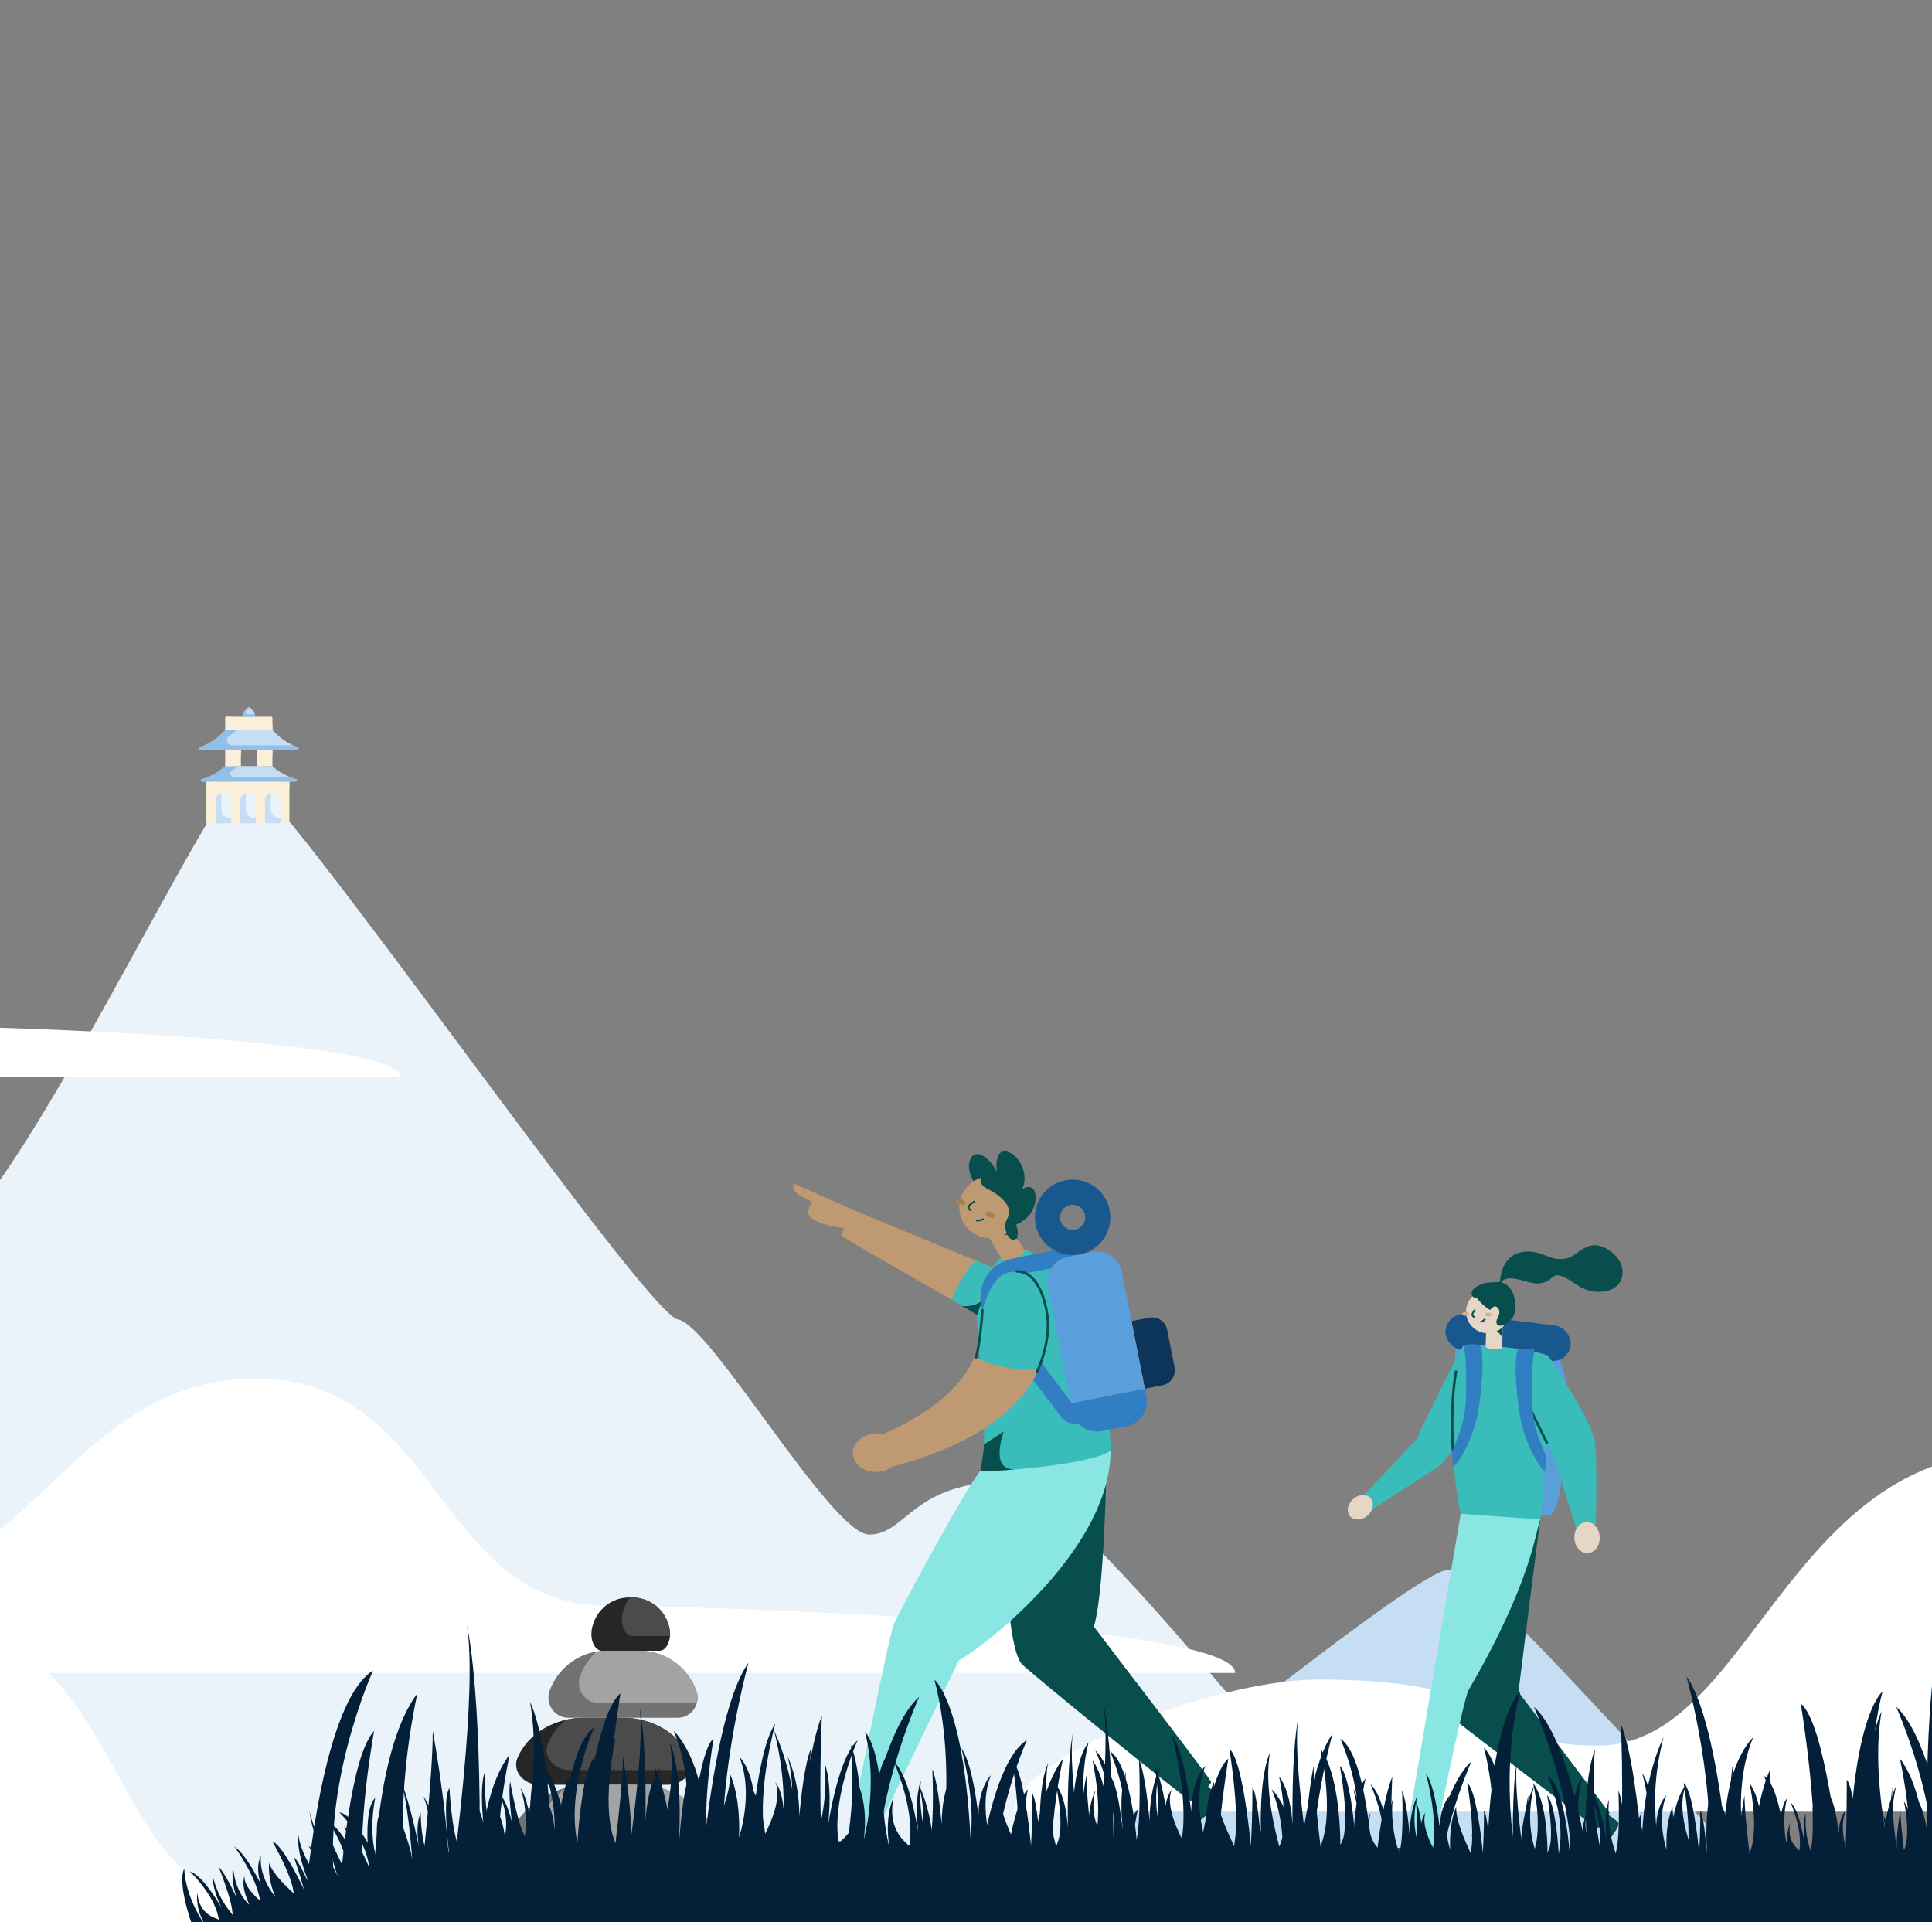 <svg width="768" height="764" viewBox="0 0 768 764" fill="none" xmlns="http://www.w3.org/2000/svg">
<rect x="0" y="0" width="768" height="764" fill="#808080" stroke="none"/>
<mask id="mask0" mask-type="alpha" maskUnits="userSpaceOnUse" x="-346" y="0" width="1368" height="768">
<rect x="-346" width="1368" height="768" fill="#C4C4C4"/>
</mask>
<g mask="url(#mask0)">
<path d="M932.5 769.5C949.3 772.7 1130.83 900.167 1219.5 963.5H-325C-240.167 821.667 -83.406 533.508 -76 524.5C-57.5 502 -57 511 -25 496C7 481 85.5 308 97 308C108.5 308 256.5 522.5 269.5 524.5C282.5 526.5 330.5 610 345.5 610C360.5 610 362.5 589 400.5 589C438.5 589 649.5 893 685.5 889C721.5 885 911.5 765.5 932.5 769.5Z" fill="#EAF3FA"/>
<path d="M-844.221 1085.85C-872.774 1089.05 -1181.3 1216.62 -1332 1280H1293C1148.82 1138.06 882.393 849.68 869.805 840.665C838.363 818.148 837.513 827.155 783.126 812.143C728.74 797.132 595.323 624 575.778 624C556.232 624 304.695 838.664 282.6 840.665C260.506 842.667 178.926 926.23 153.432 926.23C127.938 926.23 124.539 905.214 59.955 905.214C-4.629 905.214 -363.24 1209.45 -424.425 1205.44C-485.61 1201.44 -808.53 1081.85 -844.221 1085.85Z" fill="#C6DEF3"/>
<path d="M-471 427.991C-471 408.509 -422.244 404.379 -402.975 404.379C-363.896 404.379 -361.309 382.198 -328.861 382.198C-300.329 382.198 -285.825 405.1 -259.26 405.1C-202.257 405.102 -189.563 340 -134.111 340C-77.689 340 -80.571 407.96 -28.067 407.96C-1.373 407.96 159 412.956 159 428L-471 427.991Z" fill="white"/>
<path d="M-347 664.987C-347 639.086 -282.146 633.594 -256.516 633.594C-204.534 633.594 -201.093 604.104 -157.932 604.104C-119.98 604.104 -100.688 634.553 -65.352 634.553C10.47 634.556 27.356 548 101.116 548C176.166 548 172.333 638.356 242.171 638.356C277.678 638.356 491 644.998 491 665L-347 664.987Z" fill="white"/>
<path d="M-445 782.125C-445 761.676 -366.731 729.631 -323.933 729.631C-239.498 729.631 -265.858 755.88 -212.747 755.88C-152.224 755.876 -138.397 639 -46.305 639C54.352 639 38.552 753.319 100.334 753.319C126.941 753.319 140.266 742.211 178.066 742.211C200.005 742.211 224 761.723 224 782.207L-445 782.125Z" fill="white"/>
<path d="M403 720.125C403 699.676 481.269 667.631 524.067 667.631C608.502 667.631 582.142 693.88 635.253 693.88C695.776 693.876 709.603 577 801.695 577C902.352 577 886.552 691.319 948.334 691.319C974.941 691.319 988.266 680.211 1026.07 680.211C1048 680.211 1072 699.723 1072 720.207L403 720.125Z" fill="white"/>
<path d="M612.304 604.009C611.843 606.215 603.603 672.562 603.603 672.562L639.796 720.649C639.796 720.649 636.141 726.51 634.952 726.596C633.762 726.682 578.869 684.098 578.869 684.098L602.373 610.466L612.304 604.009Z" fill="#074E4D"/>
<path d="M567.882 732.467C567.73 733.212 567.059 737.64 566.236 738.229C564.816 739.323 555.679 736.805 555.333 736.282C554.988 735.759 554.922 734.796 555.358 734.636C555.794 734.475 559.638 734.467 560.206 734.224C560.774 733.981 561.852 732.286 561.787 731.24" fill="#074E4D"/>
<path d="M581.326 594.783C576.741 587.377 577.653 551.433 578.681 534.386C589.409 533.651 612.274 533.328 617.917 537.913C623.56 542.498 623.501 560.691 622.766 569.214C622.179 579.794 620.033 601.22 616.154 602.278C612.274 603.336 602.781 600.955 598.519 599.633C594.699 601.102 585.911 602.19 581.326 594.783Z" fill="#5A9FDB"/>
<rect x="575.49" y="521.642" width="50.112" height="14.107" rx="7.054" transform="rotate(7.04 575.49 521.642)" fill="#19588F"/>
<path d="M638.72 720.98C639.341 721.392 643.128 723.807 643.375 724.766C643.815 726.503 637.872 733.887 637.259 733.994C636.646 734.101 635.728 733.792 635.736 733.31C635.744 732.829 637.28 729.318 637.284 728.697C637.288 728.075 636.156 726.421 635.172 726.063" fill="#074E4D"/>
<path d="M581.467 535.223C582.34 532.992 613.429 536.77 615.594 539.141C617.759 541.511 612.915 602.653 612.306 604.011C609.318 604.628 581.891 604.114 580.657 601.743C579.422 599.372 573.207 556.36 581.467 535.223Z" fill="#39BCBA"/>
<path d="M615.474 539.172C616.733 540.292 632.936 565.278 633.994 573.143C635.052 581.007 634.34 606.067 634.34 606.067C632.068 607.426 629.468 608.137 626.82 608.125C625.174 603.458 617.832 579.341 617.832 579.341L606.592 556.606" fill="#39BCBA"/>
<path d="M581.598 535.177C580.874 535.56 564.609 568.386 562.897 572.465C559.345 576.02 542.236 594.31 542.236 594.31L543.574 601.286L572.655 582.47L580.157 573.255" fill="#39BCBA"/>
<path d="M577.545 576.435C577.01 566.36 577.097 554.894 578.78 545.23" stroke="#074E4D" stroke-linecap="round" stroke-linejoin="round"/>
<path d="M614.889 573.46L606.572 556.631" stroke="#074E4D" stroke-linecap="round" stroke-linejoin="round"/>
<path d="M590.555 535.247C590.518 536.445 597.103 536.733 597.14 535.445L597.379 527.436L590.794 527.238L590.555 535.247Z" fill="#E5D6C6"/>
<path d="M597.237 532.222C597.262 531.506 595.706 529.004 594.435 529.378C596.003 528.88 596.826 527.036 597.381 527.436L597.237 532.222Z" fill="#074E4D"/>
<path d="M591.34 529.957C596.071 529.957 599.905 526.123 599.905 521.393C599.905 516.663 596.071 512.828 591.34 512.828C586.61 512.828 582.776 516.663 582.776 521.393C582.776 526.123 586.61 529.957 591.34 529.957Z" fill="#E5D6C6"/>
<path d="M584.081 522.322C584.093 521.911 583.464 521.558 582.675 521.534C581.886 521.511 581.237 521.825 581.224 522.237C581.212 522.648 581.842 523.001 582.63 523.024C583.419 523.048 584.068 522.734 584.081 522.322Z" fill="#CFB293"/>
<path d="M593.061 522.598C593.074 522.186 592.444 521.833 591.655 521.81C590.867 521.786 590.217 522.101 590.205 522.512C590.193 522.923 590.822 523.276 591.611 523.3C592.399 523.323 593.049 523.009 593.061 522.598Z" fill="#CFB293"/>
<path d="M586.183 520.842C585.907 521.217 584.487 522.773 585.916 523.464" stroke="#074E4D" stroke-width="0.69" stroke-miterlimit="10" stroke-linecap="round"/>
<path d="M588.734 525.402C589.146 525.402 589.841 524.904 590.208 524.435" stroke="#074E4D" stroke-width="0.69" stroke-miterlimit="10" stroke-linecap="round"/>
<path fill-rule="evenodd" clip-rule="evenodd" d="M590.308 510.007C591.481 509.783 594.64 509.629 595.222 509.629C595.595 509.629 595.998 509.728 596.219 509.329C596.399 509.003 596.333 508.45 596.387 508.071C596.449 507.631 596.538 507.197 596.628 506.763C596.884 505.53 597.271 504.357 597.812 503.255C598.828 501.188 600.315 499.569 602.194 498.627C604.268 497.587 606.615 497.349 608.846 497.56C611.233 497.786 613.394 498.705 615.649 499.57C617.797 500.395 620.047 500.719 622.293 500.317C624.557 499.911 626.267 498.48 628.177 497.122C630.131 495.731 632.365 494.821 634.676 495.03C636.832 495.226 638.82 496.265 640.604 497.652C642.273 498.951 643.65 500.513 644.427 502.712C645.263 505.078 645.263 507.674 643.887 509.764C641.894 512.794 638.193 513.578 635.115 513.5C633.334 513.455 631.585 513.076 629.904 512.386C627.662 511.466 625.724 509.907 623.626 508.641C622.642 508.048 621.625 507.56 620.558 507.209C619.523 506.868 618.504 506.711 617.567 507.441C616.575 508.212 615.687 508.97 614.553 509.453C613.465 509.917 612.313 510.176 611.154 510.166C608.898 510.145 606.675 509.326 604.485 508.776C602.699 508.329 600.788 507.883 598.967 508.313C598.207 508.493 597.097 508.863 596.823 509.785C601.442 510.761 603.256 517.425 601.954 522.317C601.251 524.958 597.026 528.044 595.384 526.656C594.343 525.777 594.975 524.622 595.384 523.86C596.167 522.401 596.434 520.526 594.986 519.51C593.736 518.633 592.422 520.715 592.397 520.712C592.053 520.681 589.085 518.723 587.041 515.865C585.023 516.005 584.717 514.453 585.199 513.184C585.681 511.915 588.687 510.318 590.308 510.007Z" fill="#074E4D"/>
<path d="M543.63 602.449C545.896 600.478 546.449 597.406 544.866 595.586C543.283 593.767 540.164 593.889 537.898 595.86C535.633 597.831 535.08 600.903 536.662 602.723C538.245 604.542 541.365 604.42 543.63 602.449Z" fill="#E5D6C6"/>
<path d="M631.14 617.395C633.922 617.275 636.057 614.411 635.91 610.998C635.763 607.585 633.389 604.915 630.607 605.035C627.825 605.155 625.689 608.019 625.836 611.432C625.984 614.846 628.358 617.515 631.14 617.395Z" fill="#E5D6C6"/>
<path d="M612.305 604.007C610.453 608.151 609.136 628.363 583.69 671.96C581.389 676.981 569.812 734.035 569.812 734.035L558.7 731.455L580.644 601.739" fill="#8AE6E3"/>
<path d="M582.649 557.308C583.09 547.61 582.796 538.35 581.768 534.823C581.768 534.381 587.873 533.98 588.381 534.825C589.703 537.03 589.704 546.288 587.94 559.073C585.966 573.377 578.241 583.319 577.8 582.878C577.447 582.525 577.212 578.029 577.359 576.706C578.241 574.061 582.225 566.636 582.649 557.308Z" fill="#317EC2"/>
<path d="M609.163 559.127C608.722 549.428 609.016 540.168 610.044 536.641C610.044 536.199 603.939 535.798 603.431 536.643C602.109 538.848 602.108 548.107 603.872 560.891C605.846 575.196 613.572 585.137 614.012 584.696C614.365 584.344 614.6 579.847 614.453 578.524C613.571 575.879 609.587 568.455 609.163 559.127Z" fill="#317EC2"/>
<path d="M439.679 589.839C439.58 593.032 438.535 635.063 434.822 646.591C440.453 654.147 481.314 707.15 481.438 708.325C481.562 709.501 474.631 715.887 473.393 715.887C472.155 715.887 409.475 664.909 406.275 661.573C403.076 658.238 401.609 644.364 401.609 644.364" fill="#074E4D"/>
<path d="M441.468 576.607C441.468 615.989 391.096 654.542 381.151 660.049C379.165 664.183 347.036 730.595 346.274 732.415C343.675 732.718 339.542 731.493 337.555 728.894C338.174 726.295 353.31 650.259 355.297 645.668C357.283 641.076 382.525 593.742 389.722 584.596" fill="#8AE6E3"/>
<path d="M479.786 709.7C480.405 710.319 484.434 713.952 484.533 715.14C484.7 717.287 476.154 724.83 475.399 724.837C474.644 724.843 473.629 724.28 473.734 723.717C473.839 723.153 476.383 719.298 476.507 718.562C476.63 717.825 475.634 715.635 474.545 715.004" fill="#074E4D"/>
<path d="M345.916 731.635C345.581 732.482 343.836 737.582 342.784 738.132C340.872 739.135 330.581 734.24 330.278 733.547C329.975 732.854 330.092 731.69 330.655 731.579C331.218 731.468 335.761 732.272 336.485 732.105C337.209 731.938 338.83 730.149 338.96 728.899" fill="#074E4D"/>
<path d="M406.121 496.582C393.515 496.582 388.293 516.948 388.293 523.018C388.293 532.629 393.788 570.6 389.722 584.598C394.747 585.421 435.113 582.036 441.468 576.609C441.468 538.21 418.108 496.582 406.121 496.582Z" fill="#39BCBA"/>
<path d="M396.916 504.89C394.689 503.771 340.608 481.592 339.401 481.027C338.223 482.555 334.923 488.717 334.444 491.152C336.603 493.002 387.62 521.874 387.62 521.874" fill="#BF9972"/>
<path d="M339.4 481.031C336.703 479.901 317.031 471.091 316.541 470.887C316.051 470.684 315.662 470.386 315.521 470.686C314.023 473.936 319.975 476.35 322.703 477.745C321.327 480.375 320.585 482.512 322.401 483.992C324.028 485.334 327.046 487.114 335.481 488.225" fill="#BF9972"/>
<path d="M387.619 521.877L378.41 516.627C381.464 507.806 386.347 502.353 387.872 501.044C392.898 503.131 396.384 504.612 396.92 504.869" fill="#39BCBA"/>
<path d="M348.226 585.112C343.131 585.112 339 581.729 339 577.556C339 573.383 343.131 570 348.226 570C353.322 570 357.453 573.383 357.453 577.556C357.453 581.729 353.322 585.112 348.226 585.112Z" fill="#BF9972"/>
<path d="M390.733 516.622C389.825 518.584 389.057 520.609 388.435 522.68C387.402 522.047 382.47 519.122 382.47 519.122C382.47 519.122 387.733 519.857 390.733 516.622Z" fill="#074E4D"/>
<path d="M399.004 569.005C398.311 571.481 393.738 584.476 403.633 584.129C399.357 584.439 392.197 585.045 389.722 584.6C389.895 583.981 391.102 577.075 391.12 574.148C392.29 573.486 399.004 569.005 399.004 569.005Z" fill="#074E4D"/>
<path d="M399.135 501.841C400.019 503.314 408.207 498.549 407.254 496.965L401.325 487.063L393.2 491.94L399.135 501.841Z" fill="#BF9972"/>
<path d="M404.883 492.986C404.357 492.108 399.443 489.942 398.2 491.384C399.703 489.564 400.353 487.052 401.343 487.095L404.883 492.986Z" fill="#074E4D"/>
<path d="M387.501 490.567C381.617 487.17 379.601 479.646 382.998 473.762C386.395 467.878 393.919 465.862 399.803 469.259C405.687 472.656 407.703 480.18 404.306 486.064C400.909 491.948 393.385 493.964 387.501 490.567Z" fill="#BF9972"/>
<path d="M380 476.776C380.241 476.236 381.277 476.174 382.313 476.637C383.349 477.1 383.993 477.912 383.752 478.452C383.511 478.992 382.476 479.055 381.44 478.592C380.404 478.129 379.759 477.316 380 476.776Z" fill="#AA8053"/>
<path d="M391.78 482.045C392.021 481.506 393.056 481.443 394.092 481.906C395.128 482.369 395.773 483.181 395.531 483.721C395.29 484.261 394.255 484.324 393.219 483.861C392.183 483.398 391.539 482.585 391.78 482.045Z" fill="#AA8053"/>
<path d="M387.357 477.635C386.764 478.006 384.036 479.29 385.565 480.973" stroke="#074E4D" stroke-width="0.69" stroke-miterlimit="10" stroke-linecap="round"/>
<path d="M388.241 485.112C388.817 485.351 389.988 485.056 390.729 484.626" stroke="#074E4D" stroke-width="0.69" stroke-miterlimit="10" stroke-linecap="round"/>
<path d="M400.49 482.931C398.993 482.931 397.779 481.718 397.779 480.221C397.779 478.724 398.993 477.51 400.49 477.51C401.987 477.51 403.2 478.724 403.2 480.221C403.2 481.718 401.987 482.931 400.49 482.931Z" fill="#BF9972"/>
<path d="M400.252 484.717C398.451 487.837 400.711 491.892 401.874 492.564C402.047 492.697 402.247 492.791 402.46 492.839C402.673 492.886 402.894 492.886 403.107 492.839C403.32 492.791 403.52 492.697 403.693 492.564C403.865 492.43 404.006 492.26 404.106 492.066C404.861 490.758 404.736 489.192 403.934 486.843C404.5 486.519 408.088 485.168 410.183 481.54C412.395 477.708 411.896 473.14 410.32 472.23C409.62 471.883 408.824 471.777 408.057 471.931C407.291 472.085 406.597 472.489 406.085 473.08C409.176 467.726 405.668 460.584 402.281 458.629C399.103 456.794 397.728 457.851 397.082 458.971C395.658 461.436 396.076 465.193 396.441 466.268C395.42 463.928 393.405 461.007 390.994 459.614C389.482 458.742 387.305 458.057 386.105 460.136C383.899 463.957 386.199 468.229 387.038 469.535C388.018 468.909 389.079 468.421 390.191 468.083C389.554 468.68 389.68 470.503 391.198 471.773C392.032 472.483 404.386 477.558 400.252 484.717Z" fill="#074E4D"/>
<path d="M456.954 523.756L449.81 525.163L455.095 552.007L462.239 550.601C465.467 549.965 467.552 546.745 466.895 543.41L463.988 528.646C463.332 525.31 460.182 523.121 456.954 523.756Z" fill="#0C3559"/>
<path d="M402.277 500.341L426.877 495.497L428.177 502.095L403.576 506.939C398.803 507.882 395.698 512.513 396.641 517.282C396.897 518.585 397.447 519.813 398.246 520.873L427.402 559.474L435.917 558.825L437.216 565.423L427.54 565.92C425.309 566.034 423.171 565.036 421.826 563.255L392.888 524.926C387.72 518.083 389.085 508.346 395.936 503.179C397.807 501.766 399.976 500.797 402.277 500.341Z" fill="#317EC2"/>
<path d="M455.735 555.254C456.795 560.635 453.26 565.861 447.839 566.928L438.025 568.86C432.604 569.928 427.352 566.431 426.293 561.051L425.653 557.803L455.096 552.006C455.096 552.006 455.735 555.254 455.735 555.254Z" fill="#317EC2"/>
<path d="M416.431 508.031C417.036 503.788 420.223 500.402 424.385 499.586L434.199 497.654C439.62 496.586 444.889 500.168 445.969 505.654L455.096 552.008L425.654 557.805L416.527 511.451L416.431 508.031Z" fill="#5A9FDB"/>
<path d="M423.495 469.178C431.625 467.577 439.514 472.871 441.115 481C442.715 489.13 437.422 497.019 429.292 498.62C421.163 500.221 413.273 494.927 411.673 486.798C410.072 478.668 415.366 470.778 423.495 469.178ZM427.36 488.806C430.069 488.273 431.834 485.641 431.301 482.933C430.767 480.224 428.136 478.459 425.428 478.992C422.719 479.525 420.953 482.156 421.487 484.865C422.02 487.574 424.651 489.339 427.36 488.806Z" fill="#19588F"/>
<path d="M398.043 507.099C401.573 504.628 406.574 505.481 408.634 506.216L413.929 541.961C413.341 543.138 412.076 545.492 411.723 545.492C411.37 545.492 408.928 544.903 407.751 544.609C401.867 542.55 390.011 536.666 389.658 529.605C389.217 520.779 393.63 510.188 398.043 507.099Z" fill="#39BCBA"/>
<path d="M387.409 539.314C394.87 543.707 408.065 545.231 413.047 544.205C400.806 571.042 363.871 580.549 353.032 583.443C351.269 580.655 348.815 575.267 348.619 571.172C353.191 568.963 379.526 558.796 387.409 539.314Z" fill="#BF9972"/>
<path d="M404.221 505.335C413.546 505.335 416.576 520.476 416.576 526.429C416.618 532.847 414.846 539.663 412.164 545.493" stroke="#074E4D" stroke-linecap="round" stroke-linejoin="round"/>
<path d="M387.893 539.755C389.186 536.649 390.367 524.14 390.541 520.78" stroke="#074E4D" stroke-linecap="round" stroke-linejoin="round"/>
<path d="M274.669 701.486C274.669 702.223 274.548 702.945 274.324 703.635C273.245 706.914 269.763 709.47 265.376 709.47H214.452C207.916 709.47 203.425 703.812 205.801 698.57L205.957 698.223C209.267 690.923 216.398 685.583 224.927 683.637C227.242 683.107 229.662 682.827 232.136 682.827H247.698C259.511 682.827 270.064 689.188 274.102 698.743C274.49 699.659 274.669 700.583 274.669 701.486Z" fill="#262626"/>
<path d="M266.329 650.347C266.07 653.531 264.378 656.182 262.182 656.182H239.257C236.552 656.182 234.169 651.904 235.43 646.758C235.437 646.73 235.444 646.702 235.451 646.671C237.085 639.834 243.134 635 250.105 635H251.321C258.382 635 264.527 639.939 266.042 646.898C266.065 647.001 266.087 647.099 266.108 647.195C266.348 648.254 266.413 649.328 266.329 650.347Z" fill="#262626"/>
<path d="M274.669 701.486C274.669 702.223 274.547 702.945 274.324 703.635H226.588C220.05 703.635 215.561 697.978 217.937 692.737L218.093 692.389C219.629 689.002 221.985 686.036 224.926 683.637C227.241 683.107 229.661 682.827 232.135 682.827H247.697C259.511 682.827 270.064 689.188 274.101 698.743C274.489 699.659 274.669 700.583 274.669 701.486Z" fill="#4B4B4B"/>
<path d="M266.329 650.347H251.393C248.688 650.347 246.305 646.069 247.565 640.924C247.572 640.896 247.579 640.868 247.587 640.838C248.107 638.658 249.078 636.68 250.383 635H251.321C258.382 635 264.528 639.939 266.042 646.898C266.065 647.001 266.087 647.099 266.108 647.195C266.348 648.254 266.413 649.328 266.329 650.347Z" fill="#4B4B4B"/>
<path d="M276.997 676.992C276.08 680.266 273.116 682.827 269.365 682.827H225.929C221.397 682.827 217.999 679.081 217.999 674.846C217.999 673.942 218.153 673.015 218.484 672.101C221.486 663.773 228.706 657.874 237.18 656.495C238.431 656.289 239.71 656.184 241.008 656.184H254.282C264.159 656.184 273.023 662.296 276.612 671.58L276.747 671.928C277.41 673.643 277.446 675.401 276.997 676.992Z" fill="#727272"/>
<path d="M276.997 676.992H238.065C233.533 676.992 230.135 673.246 230.135 669.011C230.135 668.108 230.289 667.181 230.621 666.266C232.006 662.422 234.289 659.096 237.181 656.495C238.431 656.289 239.71 656.184 241.008 656.184H254.283C264.159 656.184 273.023 662.296 276.612 671.58L276.748 671.928C277.41 673.643 277.446 675.401 276.997 676.992Z" fill="#A3A3A3"/>
<path d="M287.386 736.969C287.386 739.093 286.807 741.135 285.78 742.901C283.787 746.332 280.106 748.736 275.7 748.736H211.684C203.469 748.736 197.822 740.397 200.809 732.675L201.007 732.161C205.194 721.328 214.254 713.425 225.069 710.606C227.913 709.862 230.882 709.47 233.913 709.47H253.478C268.33 709.47 281.595 718.844 286.671 732.927C287.157 734.276 287.386 735.638 287.386 736.969Z" fill="#727272"/>
<path d="M287.386 736.969C287.386 739.093 286.807 741.135 285.78 742.901H223.82C215.605 742.901 209.957 734.562 212.945 726.84L213.142 726.327C215.623 719.909 219.815 714.518 225.069 710.606C227.913 709.862 230.882 709.47 233.913 709.47H253.478C268.33 709.47 281.595 718.844 286.671 732.927C287.156 734.276 287.386 735.638 287.386 736.969Z" fill="#A3A3A3"/>
<path d="M779.294 733.569C892.162 724.035 940.728 729.597 950.902 733.569V873.93L149.902 930C157.137 910.138 166.153 837.57 124.37 828.036C72.142 816.119 40.632 803.75 85.399 770.205C130.167 736.66 240.729 733.569 362.822 733.569C484.914 733.569 638.209 745.487 779.294 733.569Z" fill="#042039"/>
<path d="M432.693 692.788C427.655 712.218 433.155 733.37 433.233 733.696C433.219 733.593 433.096 732.073 433.096 732.073C431.481 719.02 435.417 711.659 435.417 711.659C432.76 722.951 437.664 729.39 440.539 732.073C441.616 733.077 442.418 733.934 442.418 733.934C442.501 733.934 442.575 732.579 442.636 732.073C444.569 716.135 435.42 695.834 435.42 695.834C441.273 701.037 444.819 717.968 446.379 727.285C444.519 711.585 447.593 704.354 447.593 704.354C446.379 717.484 449.429 728.261 450.709 732.073C451.03 733.033 451.244 733.934 451.244 733.934C451.393 733.934 451.526 732.618 451.653 732.073C453.852 722.582 452.766 699.179 452.766 699.179C454.949 704.638 456.263 715.855 456.965 723.997C456.961 710.194 461.289 701.918 461.289 701.918C456.723 719.57 462.811 731.134 462.811 731.134C461.594 715.31 465.854 711.353 465.854 711.353C462.707 717.903 469.811 730.833 469.811 730.833C472.549 713.79 465.854 689.744 465.854 689.744C469.908 695.457 472.288 709.756 473.534 720.151C473.667 706.946 479.181 701.918 479.181 701.918C473.639 715.31 479.245 731.743 479.245 731.743C478.635 715.919 482.594 708.307 482.594 708.307C482.096 715.294 487.727 727.789 489.775 732.071C490.226 733.009 490.507 733.932 490.507 733.932C490.624 733.932 490.724 732.597 490.815 732.071C492.861 720.316 488.682 695.221 488.682 695.221C493.472 698.947 496.401 725.449 497.062 732.073C497.157 733.027 497.204 733.934 497.204 733.934C497.232 733.934 497.264 732.577 497.294 732.073C497.925 721.785 497.855 710.369 497.855 710.369C499.869 712.579 501.457 733.932 501.466 733.932L501.413 732.071C500.103 705.484 504.814 696.745 504.814 696.745C502.508 709.807 506.671 726.965 508.044 732.071C508.302 733.033 508.465 733.932 508.465 733.932C508.767 733.932 509.025 732.625 509.251 732.071C512.447 724.233 508.465 706.178 508.465 706.178C512.14 710.901 513.396 719.238 513.805 725.479C513.467 693.498 516.075 683.047 516.075 683.047C514.199 694.58 518.228 724.995 519.212 732.071C519.269 732.488 519.263 732.444 519.212 732.071H519.291C518.563 721.304 522.162 701.918 522.162 701.918C522.162 710.369 524.103 727.009 524.716 732.071C524.831 733.023 524.901 733.932 524.901 733.932C525.212 733.311 525.363 732.583 525.569 732.071C530.207 718.294 524.901 695.221 524.901 695.221C531.968 704.646 532.732 726.223 532.806 732.071C532.812 732.521 532.814 732.644 532.806 732.071C532.806 732.071 532.445 734.309 533.435 732.071C536.83 724.735 532.619 701.918 532.619 701.918C536.79 706.351 538.487 726.417 538.862 732.071C538.923 733.013 539 733.932 539 733.932C539.104 733.932 539.217 732.573 539.302 732.071C542.614 712.651 532.8 691.141 532.8 691.141C542.536 697.229 545.057 733.93 545.057 733.93V750.672H426V732.071C425.982 698.005 432.693 692.788 432.693 692.788Z" fill="#042039"/>
<path d="M343.855 688.477C349.274 709.376 343.358 732.127 343.275 732.477C343.289 732.367 343.422 730.732 343.422 730.732C345.159 716.692 340.925 708.774 340.925 708.774C343.783 720.92 338.509 727.846 335.416 730.732C334.257 731.812 333.395 732.734 333.395 732.734C333.305 732.734 333.226 731.276 333.16 730.732C331.082 713.589 340.923 691.754 340.923 691.754C334.626 697.35 330.812 715.561 329.135 725.582C331.135 708.695 327.829 700.918 327.829 700.918C329.135 715.04 325.854 726.632 324.478 730.732C324.132 731.765 323.902 732.734 323.902 732.734C323.741 732.734 323.599 731.319 323.462 730.732C321.097 720.524 322.265 695.352 322.265 695.352C319.917 701.223 318.504 713.288 317.749 722.045C317.753 707.199 313.098 698.297 313.098 698.297C318.009 717.284 311.461 729.722 311.461 729.722C312.769 712.701 308.187 708.446 308.187 708.446C311.572 715.491 303.931 729.398 303.931 729.398C300.986 711.067 308.187 685.204 308.187 685.204C303.827 691.348 301.268 706.728 299.927 717.909C299.784 703.705 293.853 698.297 293.853 698.297C299.814 712.701 293.785 730.377 293.785 730.377C294.44 713.356 290.182 705.17 290.182 705.17C290.718 712.684 284.661 726.124 282.458 730.73C281.974 731.739 281.671 732.732 281.671 732.732C281.545 732.732 281.438 731.295 281.34 730.73C279.139 718.086 283.634 691.094 283.634 691.094C278.482 695.102 275.332 723.608 274.621 730.732C274.519 731.759 274.468 732.734 274.468 732.734C274.438 732.734 274.403 731.274 274.372 730.732C273.693 719.666 273.768 707.387 273.768 707.387C271.601 709.765 269.894 732.732 269.883 732.732L269.941 730.73C271.349 702.133 266.283 692.733 266.283 692.733C268.763 706.783 264.285 725.238 262.808 730.73C262.531 731.765 262.356 732.732 262.356 732.732C262.031 732.732 261.754 731.325 261.51 730.73C258.072 722.3 262.356 702.88 262.356 702.88C258.403 707.959 257.052 716.927 256.612 723.64C256.975 689.242 254.171 678 254.171 678C256.188 690.405 251.855 723.119 250.797 730.73C250.735 731.178 250.741 731.131 250.797 730.73H250.711C251.494 719.149 247.623 698.297 247.623 698.297C247.623 707.387 245.536 725.285 244.876 730.73C244.752 731.754 244.678 732.732 244.678 732.732C244.343 732.064 244.18 731.28 243.958 730.73C238.971 715.911 244.678 691.094 244.678 691.094C237.076 701.232 236.254 724.44 236.175 730.729C236.169 731.214 236.167 731.346 236.175 730.729C236.175 730.729 236.563 733.137 235.499 730.729C231.847 722.839 236.376 698.297 236.376 698.297C231.889 703.065 230.065 724.649 229.661 730.729C229.595 731.743 229.512 732.731 229.512 732.731C229.401 732.731 229.28 731.27 229.188 730.729C225.625 709.841 236.182 686.706 236.182 686.706C225.709 693.254 222.998 732.729 222.998 732.729V750.736H351.054V730.729C351.073 694.088 343.855 688.477 343.855 688.477Z" fill="#042039"/>
<path d="M371.459 667.712C382.689 711.022 370.428 758.171 370.256 758.897C370.287 758.667 370.561 755.279 370.561 755.279C374.161 726.185 365.386 709.775 365.386 709.775C371.309 734.947 360.38 749.299 353.97 755.279C351.569 757.517 349.782 759.428 349.782 759.428C349.596 759.428 349.432 756.407 349.295 755.279C344.988 719.754 365.382 674.502 365.382 674.502C352.334 686.099 344.43 723.84 340.953 744.606C345.098 709.611 338.247 693.494 338.247 693.494C340.953 722.761 334.155 746.782 331.302 755.279C330.586 757.42 330.108 759.428 330.108 759.428C329.776 759.428 329.48 756.496 329.197 755.279C324.296 734.124 326.715 681.959 326.715 681.959C321.85 694.127 318.922 719.13 317.357 737.278C317.366 706.511 307.719 688.063 307.719 688.063C317.896 727.41 304.326 753.187 304.326 753.187C307.037 717.914 297.542 709.095 297.542 709.095C304.556 723.694 288.722 752.515 288.722 752.515C282.619 714.526 297.542 660.928 297.542 660.928C288.505 673.662 283.202 705.534 280.424 728.706C280.128 699.271 267.837 688.063 267.837 688.063C280.19 717.914 267.695 754.545 267.695 754.545C269.053 719.271 260.229 702.305 260.229 702.305C261.338 717.879 248.786 745.73 244.222 755.275C243.218 757.367 242.589 759.424 242.589 759.424C242.329 759.424 242.108 756.447 241.904 755.275C237.344 729.073 246.659 673.136 246.659 673.136C235.982 681.442 229.453 740.516 227.98 755.28C227.768 757.407 227.662 759.429 227.662 759.429C227.6 759.429 227.529 756.403 227.463 755.28C226.057 732.347 226.212 706.901 226.212 706.901C221.722 711.828 218.184 759.424 218.162 759.424L218.281 755.275C221.2 696.011 210.7 676.532 210.7 676.532C215.839 705.649 206.56 743.895 203.499 755.275C202.924 757.42 202.562 759.424 202.562 759.424C201.889 759.424 201.314 756.509 200.81 755.275C193.685 737.805 202.562 697.559 202.562 697.559C194.37 708.086 191.57 726.671 190.659 740.582C191.411 669.296 185.6 646 185.6 646C189.779 671.707 180.801 739.503 178.607 755.275C178.479 756.204 178.492 756.107 178.607 755.275H178.43C180.053 731.276 172.03 688.063 172.03 688.063C172.03 706.901 167.704 743.992 166.338 755.275C166.081 757.398 165.926 759.424 165.926 759.424C165.232 758.04 164.896 756.417 164.436 755.275C154.099 724.566 165.926 673.136 165.926 673.136C150.172 694.144 148.469 742.24 148.306 755.275C148.292 756.279 148.288 756.553 148.306 755.275C148.306 755.275 149.111 760.264 146.904 755.275C139.336 738.923 148.722 688.063 148.722 688.063C139.424 697.944 135.643 742.673 134.807 755.275C134.67 757.375 134.498 759.424 134.498 759.424C134.267 759.424 134.016 756.394 133.825 755.275C126.443 711.987 148.319 664.041 148.319 664.041C126.616 677.611 120.998 759.419 120.998 759.419V796.736H386.378V755.275C386.418 679.341 371.459 667.712 371.459 667.712Z" fill="#042039"/>
<path d="M589.855 694.672C598.996 729.924 589.016 768.299 588.876 768.89C588.901 768.703 589.124 765.945 589.124 765.945C592.055 742.265 584.912 728.909 584.912 728.909C589.733 749.396 580.837 761.078 575.621 765.945C573.666 767.767 572.211 769.322 572.211 769.322C572.06 769.322 571.927 766.864 571.815 765.945C568.309 737.03 584.908 700.199 584.908 700.199C574.288 709.638 567.855 740.356 565.026 757.258C568.399 728.775 562.822 715.657 562.822 715.657C565.026 739.478 559.492 759.03 557.17 765.945C556.587 767.688 556.198 769.322 556.198 769.322C555.928 769.322 555.687 766.936 555.456 765.945C551.468 748.727 553.437 706.268 553.437 706.268C549.477 716.172 547.094 736.522 545.82 751.294C545.827 726.252 537.975 711.236 537.975 711.236C546.259 743.262 535.214 764.243 535.214 764.243C537.421 735.533 529.692 728.354 529.692 728.354C535.401 740.238 522.513 763.696 522.513 763.696C517.545 732.775 529.692 689.15 529.692 689.15C522.337 699.515 518.02 725.456 515.76 744.317C515.518 720.359 505.514 711.236 505.514 711.236C515.569 735.533 505.398 765.348 505.398 765.348C506.504 736.638 499.322 722.828 499.322 722.828C500.225 735.504 490.008 758.173 486.293 765.942C485.476 767.645 484.965 769.319 484.965 769.319C484.752 769.319 484.572 766.896 484.407 765.942C480.695 744.616 488.277 699.087 488.277 699.087C479.586 705.847 474.273 753.929 473.074 765.946C472.901 767.678 472.815 769.323 472.815 769.323C472.764 769.323 472.707 766.86 472.653 765.946C471.508 747.28 471.634 726.569 471.634 726.569C467.98 730.579 465.1 769.319 465.082 769.319L465.179 765.942C467.555 717.706 459.009 701.851 459.009 701.851C463.192 725.55 455.639 756.679 453.148 765.942C452.68 767.688 452.385 769.319 452.385 769.319C451.837 769.319 451.37 766.946 450.959 765.942C445.16 751.722 452.385 718.966 452.385 718.966C445.718 727.534 443.439 742.661 442.697 753.983C443.309 695.961 438.579 677 438.579 677C441.981 697.924 434.673 753.104 432.887 765.942C432.783 766.698 432.794 766.619 432.887 765.942H432.744C434.065 746.408 427.534 711.236 427.534 711.236C427.534 726.569 424.014 756.758 422.901 765.942C422.692 767.67 422.567 769.319 422.567 769.319C422.001 768.192 421.728 766.871 421.353 765.942C412.94 740.947 422.567 699.087 422.567 699.087C409.744 716.186 408.358 755.332 408.224 765.942C408.214 766.759 408.21 766.982 408.224 765.942C408.224 765.942 408.88 770.003 407.083 765.942C400.924 752.632 408.563 711.236 408.563 711.236C400.996 719.278 397.918 755.685 397.238 765.942C397.126 767.652 396.986 769.319 396.986 769.319C396.798 769.319 396.593 766.853 396.438 765.942C390.43 730.709 408.235 691.684 408.235 691.684C390.57 702.729 385.998 769.315 385.998 769.315V799.688H601.998V765.942C602.03 704.137 589.855 694.672 589.855 694.672Z" fill="#042039"/>
<path d="M604.329 672.401C594.294 711.1 605.25 753.229 605.404 753.878C605.376 753.672 605.131 750.645 605.131 750.645C601.914 724.648 609.755 709.986 609.755 709.986C604.463 732.477 614.229 745.302 619.956 750.645C622.101 752.645 623.698 754.352 623.698 754.352C623.864 754.352 624.01 751.653 624.133 750.645C627.982 718.902 609.759 678.468 609.759 678.468C621.418 688.83 628.481 722.553 631.587 741.108C627.883 709.839 634.006 695.438 634.006 695.438C631.587 721.589 637.662 743.053 640.211 750.645C640.851 752.558 641.278 754.352 641.278 754.352C641.574 754.352 641.839 751.732 642.092 750.645C646.471 731.742 644.309 685.131 644.309 685.131C648.656 696.003 651.273 718.344 652.671 734.56C652.663 707.069 661.283 690.585 661.283 690.585C652.189 725.743 664.314 748.776 664.314 748.776C661.892 717.258 670.377 709.377 670.377 709.377C664.109 722.423 678.257 748.175 678.257 748.175C683.711 714.231 670.377 666.339 670.377 666.339C678.451 677.717 683.19 706.196 685.672 726.901C685.937 700.599 696.919 690.585 696.919 690.585C685.881 717.258 697.046 749.989 697.046 749.989C695.832 718.471 703.717 703.311 703.717 703.311C702.726 717.226 713.942 742.113 718.02 750.641C718.917 752.511 719.479 754.349 719.479 754.349C719.712 754.349 719.909 751.689 720.091 750.641C724.166 727.229 715.842 677.247 715.842 677.247C725.383 684.669 731.216 737.453 732.532 750.645C732.722 752.547 732.817 754.353 732.817 754.353C732.872 754.353 732.935 751.649 732.995 750.645C734.251 730.154 734.113 707.417 734.113 707.417C738.124 711.82 741.286 754.349 741.306 754.349L741.199 750.641C738.591 697.687 747.973 680.282 747.973 680.282C743.381 706.299 751.672 740.473 754.407 750.641C754.921 752.558 755.245 754.349 755.245 754.349C755.846 754.349 756.36 751.744 756.81 750.641C763.177 735.031 755.245 699.07 755.245 699.07C762.564 708.476 765.066 725.083 765.88 737.512C765.208 673.816 770.401 653 770.401 653C766.666 675.97 774.689 736.548 776.649 750.641C776.764 751.472 776.752 751.384 776.649 750.641H776.807C775.357 729.197 782.526 690.585 782.526 690.585C782.526 707.417 786.391 740.559 787.612 750.641C787.842 752.538 787.98 754.349 787.98 754.349C788.6 753.112 788.901 751.661 789.312 750.641C798.548 723.202 787.98 677.247 787.98 677.247C802.057 696.019 803.578 738.994 803.725 750.641C803.737 751.538 803.74 751.783 803.725 750.641C803.725 750.641 803.005 755.099 804.977 750.641C811.739 736.03 803.353 690.585 803.353 690.585C811.661 699.414 815.039 739.381 815.786 750.641C815.908 752.518 816.063 754.348 816.063 754.348C816.268 754.348 816.493 751.641 816.664 750.641C823.26 711.962 803.713 669.121 803.713 669.121C823.106 681.246 828.125 754.344 828.125 754.344V787.688H590.998V750.641C590.963 682.791 604.329 672.401 604.329 672.401Z" fill="#042039"/>
<path d="M748.329 672.401C738.294 711.1 749.25 753.229 749.404 753.878C749.376 753.672 749.131 750.645 749.131 750.645C745.914 724.648 753.755 709.986 753.755 709.986C748.463 732.477 758.229 745.302 763.956 750.645C766.101 752.645 767.698 754.352 767.698 754.352C767.864 754.352 768.01 751.653 768.133 750.645C771.982 718.902 753.759 678.468 753.759 678.468C765.418 688.83 772.481 722.553 775.587 741.108C771.883 709.839 778.006 695.438 778.006 695.438C775.587 721.589 781.662 743.053 784.211 750.645C784.851 752.558 785.278 754.352 785.278 754.352C785.574 754.352 785.839 751.732 786.092 750.645C790.471 731.742 788.309 685.131 788.309 685.131C792.656 696.003 795.273 718.344 796.671 734.56C796.663 707.069 805.283 690.585 805.283 690.585C796.189 725.743 808.314 748.776 808.314 748.776C805.892 717.258 814.377 709.377 814.377 709.377C808.109 722.423 822.257 748.175 822.257 748.175C827.711 714.231 814.377 666.339 814.377 666.339C822.451 677.717 827.19 706.196 829.672 726.901C829.937 700.599 840.919 690.585 840.919 690.585C829.881 717.258 841.046 749.989 841.046 749.989C839.832 718.471 847.717 703.311 847.717 703.311C846.726 717.226 857.942 742.113 862.02 750.641C862.917 752.511 863.479 754.349 863.479 754.349C863.712 754.349 863.909 751.689 864.091 750.641C868.166 727.229 859.842 677.247 859.842 677.247C869.383 684.669 875.216 737.453 876.532 750.645C876.722 752.547 876.817 754.353 876.817 754.353C876.872 754.353 876.935 751.649 876.995 750.645C878.251 730.154 878.113 707.417 878.113 707.417C882.124 711.82 885.286 754.349 885.306 754.349L885.199 750.641C882.591 697.687 891.973 680.282 891.973 680.282C887.381 706.299 895.672 740.473 898.407 750.641C898.921 752.558 899.245 754.349 899.245 754.349C899.846 754.349 900.36 751.744 900.81 750.641C907.177 735.031 899.245 699.07 899.245 699.07C906.564 708.476 909.066 725.083 909.88 737.512C909.208 673.816 914.401 653 914.401 653C910.666 675.97 918.689 736.548 920.649 750.641C920.764 751.472 920.752 751.384 920.649 750.641H920.807C919.357 729.197 926.526 690.585 926.526 690.585C926.526 707.417 930.391 740.559 931.612 750.641C931.842 752.538 931.98 754.349 931.98 754.349C932.6 753.112 932.901 751.661 933.312 750.641C942.548 723.202 931.98 677.247 931.98 677.247C946.057 696.019 947.578 738.994 947.725 750.641C947.737 751.538 947.74 751.783 947.725 750.641C947.725 750.641 947.005 755.099 948.977 750.641C955.739 736.03 947.353 690.585 947.353 690.585C955.661 699.414 959.039 739.381 959.786 750.641C959.908 752.518 960.063 754.348 960.063 754.348C960.268 754.348 960.493 751.641 960.664 750.641C967.26 711.962 947.713 669.121 947.713 669.121C967.106 681.246 972.125 754.344 972.125 754.344V787.688H734.998V750.641C734.963 682.791 748.329 672.401 748.329 672.401Z" fill="#042039"/>
<path d="M215.05 701.166C221.087 712.789 220.455 727.037 220.45 727.255C220.445 727.187 220.312 726.203 220.312 726.203C219.535 717.669 215.918 713.56 215.918 713.56C219.249 720.354 216.939 725.16 215.431 727.283C214.866 728.078 214.461 728.739 214.461 728.739C214.406 728.751 214.167 727.9 214.056 727.587C210.546 717.734 213.69 703.498 213.69 703.498C210.584 707.655 210.64 718.936 210.928 725.086C209.939 714.833 206.906 710.682 206.906 710.682C209.549 718.854 209.066 726.149 208.762 728.758C208.687 729.416 208.673 730.02 208.673 730.02C208.575 730.041 208.303 729.224 208.143 728.895C205.366 723.18 202.786 708.142 202.786 708.142C202.122 711.93 202.839 719.252 203.524 724.531C201.585 715.754 197.583 711.12 197.583 711.12C203.06 721.681 200.695 729.917 200.695 729.917C199.266 719.679 195.916 717.781 195.916 717.781C198.901 721.489 196.062 730.741 196.062 730.741C191.869 720.302 192.876 704.041 192.876 704.041C191.021 708.262 191.473 717.699 192.118 724.49C190.173 716.112 185.85 713.715 185.85 713.715C191.368 721.426 190.004 732.689 190.004 732.689C188.177 722.538 184.511 718.273 184.511 718.273C185.82 722.643 183.885 731.405 183.145 734.425C182.981 735.087 182.926 735.715 182.926 735.715C182.85 735.732 182.597 734.897 182.463 734.576C179.468 727.398 178.678 710.836 178.678 710.836C176.061 713.9 177.869 731.176 178.367 735.483C178.439 736.104 178.535 736.688 178.535 736.688C178.517 736.692 178.305 735.833 178.215 735.517C176.354 729.067 174.793 721.798 174.793 721.798C173.784 723.496 175.747 737.303 175.74 737.305L175.513 736.113C172.632 719.018 168.314 714.145 168.314 714.145C171.663 722.116 171.347 733.63 171.165 737.075C171.131 737.725 171.151 738.32 171.151 738.32C170.953 738.364 170.6 737.57 170.374 737.25C167.175 732.731 167.247 720.673 167.247 720.673C165.501 724.209 165.85 729.692 166.46 733.72C162.183 713.336 159.003 707.069 159.003 707.069C161.855 714.13 163.492 734.054 163.842 738.696C163.863 738.969 163.861 738.94 163.842 738.696L163.79 738.707C162.753 731.756 157.665 719.951 157.665 719.951C158.854 725.325 159.923 736.187 160.233 739.494C160.291 740.116 160.374 740.704 160.374 740.704C160.082 740.355 159.881 739.914 159.673 739.618C154.694 731.531 154.928 716.09 154.928 716.09C151.619 723.108 154.153 736.939 154.928 740.668C154.987 740.955 155.003 741.033 154.928 740.668C154.928 740.668 155.48 742.038 154.515 740.759C151.257 736.587 150.808 721.468 150.808 721.468C148.697 724.892 150.407 737.897 150.957 741.546C151.049 742.154 151.128 742.75 151.128 742.75C151.06 742.765 150.795 741.917 150.668 741.61C145.764 729.742 149.174 714.642 149.174 714.642C143.646 719.925 147.156 743.627 147.156 743.627L149.511 754.272L227.581 737L224.965 725.172C220.184 703.509 215.05 701.166 215.05 701.166Z" fill="#042039"/>
<path d="M73.237 742.835C73.779 754.454 81.166 764.742 81.276 764.902C81.248 764.849 80.885 764.051 80.885 764.051C77.427 757.32 78.477 752.482 78.477 752.482C78.959 759.177 83.206 761.615 85.491 762.452C86.347 762.764 87.004 763.057 87.004 763.057C87.056 763.039 86.846 762.288 86.789 762.001C84.983 752.943 75.498 743.901 75.498 743.901C80.1 745.464 85.483 753.883 88.203 758.6C84.095 750.486 84.635 745.905 84.635 745.905C86.357 753.285 90.274 758.474 91.784 760.266C92.163 760.717 92.466 761.16 92.466 761.16C92.558 761.128 92.392 760.386 92.368 760.063C91.941 754.444 86.862 741.986 86.862 741.986C89.24 744.478 92.166 750.278 94.134 754.542C91.532 747.058 92.651 741.64 92.651 741.64C93.15 752.193 99.096 757.156 99.096 757.156C95.362 748.836 97.253 745.775 97.253 745.775C96.54 750.003 103.371 755.488 103.371 755.488C101.855 745.657 93.183 734.057 93.183 734.057C96.768 736.284 100.933 743.526 103.662 748.895C101.257 741.706 103.723 737.794 103.723 737.794C102.815 746.247 109.38 753.954 109.38 753.954C106.022 745.504 107.038 740.525 107.038 740.525C108.046 744.421 113.884 749.986 115.957 751.868C116.413 752.28 116.761 752.72 116.761 752.72C116.834 752.695 116.643 751.95 116.601 751.645C115.653 744.831 108.34 732.121 108.34 732.121C112.006 733.112 118.81 746.854 120.467 750.303C120.705 750.8 120.905 751.282 120.905 751.282C120.923 751.276 120.687 750.533 120.61 750.253C119.063 744.539 116.87 738.363 116.87 738.363C118.532 739.129 123.536 750.367 123.542 750.365L123.159 749.367C117.341 735.231 118.61 729.48 118.61 729.48C119.643 737.059 125.451 745.468 127.262 747.942C127.603 748.408 127.873 748.861 127.873 748.861C128.06 748.796 127.973 748.031 128.009 747.682C128.511 742.745 122.646 733.81 122.646 733.81C125.809 735.582 128.157 739.833 129.585 743.129C123.353 725.86 122.998 719.632 122.998 719.632C124.01 726.289 132.231 741.916 134.173 745.541C134.287 745.755 134.275 745.733 134.173 745.541L134.222 745.524C131.743 739.843 130.319 728.556 130.319 728.556C131.911 733.139 136.246 741.745 137.579 744.358C137.829 744.85 138.043 745.328 138.043 745.328C138.119 744.924 138.075 744.497 138.107 744.175C138.381 735.708 130.752 724.336 130.752 724.336C136.901 727.928 141.437 739.464 142.584 742.62C142.673 742.863 142.697 742.929 142.584 742.62C142.584 742.62 142.783 743.911 142.974 742.484C143.693 737.777 136.79 726.309 136.79 726.309C140.206 727.816 145.035 738.333 146.332 741.318C146.547 741.816 146.768 742.298 146.768 742.298C146.832 742.275 146.646 741.514 146.604 741.223C144.996 729.981 134.872 720.426 134.872 720.426C142.043 721.635 150.515 740.995 150.515 740.995L153.669 750.073L79.997 775.662L76.494 765.575C70.067 747.106 73.237 742.835 73.237 742.835Z" fill="#042039"/>
<path d="M352.905 697.596C348.459 714.741 353.313 733.406 353.381 733.693C353.369 733.602 353.26 732.261 353.26 732.261C351.835 720.743 355.309 714.247 355.309 714.247C352.964 724.212 357.291 729.893 359.828 732.261C360.779 733.147 361.486 733.903 361.486 733.903C361.559 733.903 361.624 732.707 361.679 732.261C363.384 718.197 355.31 700.283 355.31 700.283C360.476 704.874 363.605 719.815 364.981 728.036C363.34 714.182 366.052 707.802 366.052 707.802C364.981 719.388 367.672 728.897 368.802 732.261C369.085 733.108 369.274 733.903 369.274 733.903C369.406 733.903 369.523 732.742 369.635 732.261C371.575 723.886 370.617 703.235 370.617 703.235C372.543 708.052 373.703 717.95 374.322 725.134C374.319 712.955 378.138 705.652 378.138 705.652C374.109 721.228 379.48 731.433 379.48 731.433C378.407 717.469 382.166 713.978 382.166 713.978C379.389 719.757 385.658 731.166 385.658 731.166C388.074 716.128 382.166 694.91 382.166 694.91C385.744 699.951 387.843 712.568 388.943 721.741C389.06 710.089 393.926 705.652 393.926 705.652C389.035 717.469 393.982 731.97 393.982 731.97C393.444 718.006 396.937 711.29 396.937 711.29C396.498 717.455 401.467 728.481 403.274 732.259C403.672 733.087 403.92 733.901 403.92 733.901C404.024 733.901 404.111 732.723 404.192 732.259C405.997 721.887 402.309 699.742 402.309 699.742C406.536 703.031 409.12 726.416 409.704 732.261C409.788 733.103 409.83 733.903 409.83 733.903C409.854 733.903 409.882 732.706 409.908 732.261C410.465 723.182 410.404 713.109 410.404 713.109C412.181 715.06 413.582 733.901 413.591 733.901L413.543 732.259C412.388 708.798 416.544 701.087 416.544 701.087C414.51 712.614 418.183 727.754 419.395 732.259C419.623 733.108 419.766 733.901 419.766 733.901C420.032 733.901 420.26 732.748 420.46 732.259C423.28 725.343 419.766 709.411 419.766 709.411C423.009 713.578 424.117 720.936 424.478 726.442C424.18 698.223 426.481 689 426.481 689C424.826 699.177 428.381 726.015 429.249 732.259C429.3 732.627 429.295 732.588 429.249 732.259H429.319C428.676 722.758 431.853 705.652 431.853 705.652C431.853 713.109 433.565 727.792 434.106 732.259C434.208 733.099 434.269 733.901 434.269 733.901C434.544 733.353 434.677 732.711 434.859 732.259C438.951 720.102 434.269 699.742 434.269 699.742C440.505 708.059 441.18 727.099 441.244 732.259C441.25 732.656 441.251 732.765 441.244 732.259C441.244 732.259 440.926 734.234 441.799 732.259C444.795 725.786 441.08 705.652 441.08 705.652C444.76 709.563 446.257 727.27 446.588 732.259C446.642 733.091 446.711 733.901 446.711 733.901C446.802 733.901 446.901 732.702 446.977 732.259C449.899 715.123 441.239 696.142 441.239 696.142C449.831 701.514 452.055 733.899 452.055 733.899V748.672H346.999V732.259C346.983 702.199 352.905 697.596 352.905 697.596Z" fill="#042039"/>
<path d="M542.835 707.036C539.196 721.072 543.169 736.351 543.225 736.586C543.215 736.511 543.126 735.414 543.126 735.414C541.96 725.985 544.803 720.667 544.803 720.667C542.884 728.824 546.426 733.476 548.503 735.414C549.281 736.139 549.86 736.758 549.86 736.758C549.92 736.758 549.973 735.779 550.018 735.414C551.414 723.901 544.805 709.237 544.805 709.237C549.033 712.995 551.594 725.225 552.721 731.955C551.378 720.614 553.598 715.391 553.598 715.391C552.721 724.876 554.924 732.66 555.849 735.414C556.081 736.107 556.236 736.758 556.236 736.758C556.343 736.758 556.439 735.808 556.531 735.414C558.119 728.558 557.335 711.653 557.335 711.653C558.912 715.596 559.861 723.699 560.368 729.58C560.365 719.61 563.491 713.631 563.491 713.631C560.193 726.382 564.59 734.736 564.59 734.736C563.712 723.305 566.789 720.447 566.789 720.447C564.516 725.178 569.647 734.518 569.647 734.518C571.625 722.207 566.789 704.838 566.789 704.838C569.717 708.964 571.436 719.293 572.336 726.802C572.432 717.263 576.415 713.631 576.415 713.631C572.412 723.305 576.461 735.176 576.461 735.176C576.021 723.745 578.881 718.247 578.881 718.247C578.521 723.293 582.589 732.319 584.068 735.412C584.393 736.09 584.597 736.757 584.597 736.757C584.681 736.757 584.753 735.792 584.819 735.412C586.297 726.921 583.278 708.794 583.278 708.794C586.738 711.486 588.854 730.629 589.331 735.414C589.4 736.103 589.434 736.758 589.434 736.758C589.454 736.758 589.477 735.778 589.499 735.414C589.955 727.982 589.904 719.736 589.904 719.736C591.359 721.333 592.506 736.757 592.513 736.757L592.474 735.412C591.528 716.207 594.931 709.895 594.931 709.895C593.266 719.33 596.273 731.724 597.265 735.412C597.451 736.107 597.568 736.757 597.568 736.757C597.786 736.757 597.973 735.812 598.136 735.412C600.445 729.751 597.568 716.709 597.568 716.709C600.223 720.12 601.13 726.143 601.426 730.651C601.182 707.55 603.065 700 603.065 700C601.711 708.331 604.62 730.301 605.331 735.412C605.373 735.713 605.369 735.682 605.331 735.412H605.388C604.862 727.635 607.462 713.631 607.462 713.631C607.462 719.736 608.864 731.756 609.307 735.412C609.39 736.1 609.44 736.757 609.44 736.757C609.665 736.308 609.774 735.782 609.924 735.412C613.273 725.461 609.44 708.794 609.44 708.794C614.546 715.602 615.098 731.188 615.151 735.412C615.155 735.737 615.156 735.826 615.151 735.412C615.151 735.412 614.89 737.029 615.605 735.412C618.057 730.113 615.016 713.631 615.016 713.631C618.029 716.833 619.254 731.328 619.525 735.412C619.569 736.093 619.625 736.757 619.625 736.757C619.7 736.757 619.781 735.775 619.843 735.412C622.235 721.384 615.146 705.847 615.146 705.847C622.18 710.244 624 736.755 624 736.755V748.848H538.001V735.412C537.988 710.805 542.835 707.036 542.835 707.036Z" fill="#042039"/>
<path d="M628.835 707.036C625.196 721.072 629.169 736.351 629.225 736.586C629.215 736.511 629.126 735.414 629.126 735.414C627.96 725.985 630.803 720.667 630.803 720.667C628.884 728.824 632.426 733.476 634.503 735.414C635.281 736.139 635.86 736.758 635.86 736.758C635.92 736.758 635.973 735.779 636.018 735.414C637.414 723.901 630.805 709.237 630.805 709.237C635.033 712.995 637.594 725.225 638.721 731.955C637.378 720.614 639.598 715.391 639.598 715.391C638.721 724.876 640.924 732.66 641.849 735.414C642.081 736.107 642.236 736.758 642.236 736.758C642.343 736.758 642.439 735.808 642.531 735.414C644.119 728.558 643.335 711.653 643.335 711.653C644.912 715.596 645.861 723.699 646.368 729.58C646.365 719.61 649.491 713.631 649.491 713.631C646.193 726.382 650.59 734.736 650.59 734.736C649.712 723.305 652.789 720.447 652.789 720.447C650.516 725.178 655.647 734.518 655.647 734.518C657.625 722.207 652.789 704.838 652.789 704.838C655.717 708.964 657.436 719.293 658.336 726.802C658.432 717.263 662.415 713.631 662.415 713.631C658.412 723.305 662.461 735.176 662.461 735.176C662.021 723.745 664.881 718.247 664.881 718.247C664.521 723.293 668.589 732.319 670.068 735.412C670.393 736.09 670.597 736.757 670.597 736.757C670.681 736.757 670.753 735.792 670.819 735.412C672.297 726.921 669.278 708.794 669.278 708.794C672.738 711.486 674.854 730.629 675.331 735.414C675.4 736.103 675.434 736.758 675.434 736.758C675.454 736.758 675.477 735.778 675.499 735.414C675.955 727.982 675.904 719.736 675.904 719.736C677.359 721.333 678.506 736.757 678.513 736.757L678.474 735.412C677.528 716.207 680.931 709.895 680.931 709.895C679.266 719.33 682.273 731.724 683.265 735.412C683.451 736.107 683.568 736.757 683.568 736.757C683.786 736.757 683.973 735.812 684.136 735.412C686.445 729.751 683.568 716.709 683.568 716.709C686.223 720.12 687.13 726.143 687.426 730.651C687.182 707.55 689.065 700 689.065 700C687.711 708.331 690.62 730.301 691.331 735.412C691.373 735.713 691.369 735.682 691.331 735.412H691.388C690.862 727.635 693.462 713.631 693.462 713.631C693.462 719.736 694.864 731.756 695.307 735.412C695.39 736.1 695.44 736.757 695.44 736.757C695.665 736.308 695.774 735.782 695.924 735.412C699.273 725.461 695.44 708.794 695.44 708.794C700.546 715.602 701.098 731.188 701.151 735.412C701.155 735.737 701.156 735.826 701.151 735.412C701.151 735.412 700.89 737.029 701.605 735.412C704.057 730.113 701.016 713.631 701.016 713.631C704.029 716.833 705.254 731.328 705.525 735.412C705.569 736.093 705.625 736.757 705.625 736.757C705.7 736.757 705.781 735.775 705.843 735.412C708.235 721.384 701.146 705.847 701.146 705.847C708.18 710.244 710 736.755 710 736.755V748.848H624.001V735.412C623.988 710.805 628.835 707.036 628.835 707.036Z" fill="#042039"/>
<path d="M710.373 714.909C707.834 724.701 710.606 735.361 710.645 735.525C710.638 735.473 710.576 734.707 710.576 734.707C709.762 728.129 711.746 724.419 711.746 724.419C710.407 730.11 712.878 733.355 714.327 734.707C714.87 735.213 715.274 735.645 715.274 735.645C715.316 735.645 715.353 734.962 715.384 734.707C716.358 726.675 711.747 716.444 711.747 716.444C714.697 719.066 716.484 727.599 717.27 732.294C716.333 724.382 717.882 720.738 717.882 720.738C717.27 727.355 718.807 732.786 719.452 734.707C719.614 735.191 719.722 735.645 719.722 735.645C719.797 735.645 719.864 734.982 719.928 734.707C721.036 729.924 720.489 718.13 720.489 718.13C721.589 720.881 722.251 726.534 722.605 730.637C722.603 723.681 724.784 719.51 724.784 719.51C722.483 728.406 725.551 734.234 725.551 734.234C724.938 726.259 727.085 724.265 727.085 724.265C725.499 727.566 729.079 734.082 729.079 734.082C730.459 725.494 727.085 713.375 727.085 713.375C729.128 716.254 730.327 723.46 730.955 728.699C731.022 722.044 733.801 719.51 733.801 719.51C731.008 726.259 733.833 734.541 733.833 734.541C733.526 726.566 735.521 722.73 735.521 722.73C735.27 726.251 738.108 732.548 739.14 734.706C739.367 735.179 739.509 735.645 739.509 735.645C739.568 735.645 739.618 734.971 739.664 734.706C740.695 728.782 738.589 716.135 738.589 716.135C741.003 718.013 742.479 731.369 742.812 734.708C742.86 735.189 742.884 735.646 742.884 735.646C742.898 735.646 742.914 734.962 742.929 734.708C743.247 729.523 743.212 723.769 743.212 723.769C744.227 724.884 745.027 735.645 745.032 735.645L745.005 734.706C744.345 721.307 746.719 716.903 746.719 716.903C745.557 723.486 747.655 732.134 748.347 734.706C748.477 735.191 748.559 735.645 748.559 735.645C748.711 735.645 748.841 734.985 748.955 734.706C750.566 730.757 748.559 721.657 748.559 721.657C750.411 724.038 751.044 728.239 751.25 731.384C751.08 715.267 752.394 710 752.394 710C751.449 715.812 753.479 731.14 753.975 734.706C754.004 734.917 754.001 734.894 753.975 734.706H754.015C753.648 729.28 755.462 719.51 755.462 719.51C755.462 723.769 756.44 732.155 756.749 734.706C756.807 735.186 756.842 735.645 756.842 735.645C756.999 735.332 757.075 734.965 757.179 734.706C759.516 727.763 756.842 716.135 756.842 716.135C760.404 720.885 760.789 731.759 760.826 734.706C760.829 734.933 760.83 734.995 760.826 734.706C760.826 734.706 760.644 735.834 761.143 734.706C762.854 731.009 760.732 719.51 760.732 719.51C762.834 721.744 763.689 731.857 763.878 734.706C763.909 735.181 763.948 735.644 763.948 735.644C764 735.644 764.057 734.959 764.1 734.706C765.769 724.919 760.823 714.079 760.823 714.079C765.73 717.147 767 735.643 767 735.643V744.08H707V734.706C706.991 717.538 710.373 714.909 710.373 714.909Z" fill="#042039"/>
<path d="M769.879 709.646C766.959 720.906 770.147 733.165 770.192 733.354C770.184 733.294 770.112 732.413 770.112 732.413C769.176 724.849 771.458 720.582 771.458 720.582C769.918 727.127 772.76 730.859 774.426 732.413C775.051 732.995 775.515 733.492 775.515 733.492C775.563 733.492 775.606 732.707 775.642 732.413C776.762 723.177 771.459 711.411 771.459 711.411C774.852 714.426 776.907 724.239 777.811 729.638C776.733 720.54 778.514 716.349 778.514 716.349C777.811 723.959 779.578 730.204 780.32 732.413C780.506 732.97 780.631 733.492 780.631 733.492C780.717 733.492 780.794 732.73 780.867 732.413C782.142 726.913 781.513 713.35 781.513 713.35C782.778 716.514 783.539 723.014 783.946 727.733C783.944 719.734 786.452 714.937 786.452 714.937C783.806 725.167 787.334 731.87 787.334 731.87C786.629 722.698 789.098 720.405 789.098 720.405C787.274 724.201 791.391 731.695 791.391 731.695C792.978 721.817 789.098 707.882 789.098 707.882C791.447 711.192 792.826 719.479 793.548 725.504C793.626 717.851 796.821 714.937 796.821 714.937C793.609 722.698 796.858 732.223 796.858 732.223C796.505 723.051 798.799 718.64 798.799 718.64C798.511 722.689 801.775 729.931 802.961 732.412C803.222 732.956 803.386 733.491 803.386 733.491C803.454 733.491 803.511 732.717 803.564 732.412C804.75 725.6 802.328 711.056 802.328 711.056C805.104 713.215 806.801 728.575 807.184 732.414C807.239 732.967 807.267 733.492 807.267 733.492C807.283 733.492 807.301 732.706 807.319 732.414C807.684 726.451 807.644 719.835 807.644 719.835C808.811 721.116 809.731 733.491 809.737 733.491L809.706 732.412C808.947 717.004 811.677 711.939 811.677 711.939C810.341 719.509 812.754 729.453 813.549 732.412C813.699 732.97 813.793 733.491 813.793 733.491C813.968 733.491 814.117 732.733 814.249 732.412C816.101 727.87 813.793 717.406 813.793 717.406C815.923 720.143 816.651 724.975 816.888 728.592C816.692 710.057 818.203 704 818.203 704C817.117 710.684 819.451 728.311 820.021 732.412C820.055 732.654 820.051 732.629 820.021 732.412H820.067C819.645 726.172 821.731 714.937 821.731 714.937C821.731 719.835 822.856 729.479 823.211 732.412C823.278 732.964 823.318 733.491 823.318 733.491C823.499 733.131 823.586 732.709 823.706 732.412C826.394 724.428 823.318 711.056 823.318 711.056C827.415 716.518 827.857 729.023 827.9 732.412C827.903 732.673 827.904 732.745 827.9 732.412C827.9 732.412 827.691 733.71 828.264 732.412C830.232 728.161 827.792 714.937 827.792 714.937C830.209 717.506 831.192 729.136 831.41 732.412C831.445 732.958 831.49 733.491 831.49 733.491C831.55 733.491 831.615 732.703 831.665 732.412C833.584 721.157 827.896 708.691 827.896 708.691C833.539 712.219 835 733.49 835 733.49V743.192H766V732.412C765.99 712.669 769.879 709.646 769.879 709.646Z" fill="#042039"/>
<path d="M115.038 327.209V310.689H82.081V327.275L115.038 327.209Z" fill="#FAEFD9"/>
<path d="M115.038 310.689V312.965H89.125C86.389 312.965 84.17 315.181 84.17 317.914V327.271L82.081 327.275V310.689H115.038Z" fill="#FAEFD9"/>
<path d="M95.473 327.248V327.247V318.271C95.473 317.429 95.819 316.667 96.377 316.115C96.936 315.563 97.707 315.222 98.56 315.222C100.265 315.222 101.646 316.588 101.646 318.271V327.235" fill="#EAF3FA"/>
<path d="M91.864 327.255V318.266C91.864 316.585 90.482 315.222 88.777 315.222C87.924 315.222 87.153 315.562 86.594 316.113C86.036 316.664 85.69 317.425 85.69 318.266V327.267" fill="#EAF3FA"/>
<path d="M111.523 327.216V318.28C111.523 316.591 110.142 315.223 108.437 315.223C107.584 315.223 106.813 315.565 106.254 316.118C105.696 316.671 105.35 317.436 105.35 318.28V327.228" fill="#EAF3FA"/>
<path d="M101.646 325.343V327.236L95.473 327.249V327.248V318.272C95.473 317.43 95.818 316.668 96.377 316.116C96.8 315.697 97.347 315.4 97.958 315.281C97.825 315.62 97.752 315.989 97.752 316.375V321.463C97.752 323.609 99.497 325.348 101.646 325.343Z" fill="#C6DEF3"/>
<path d="M86.594 316.114C87.017 315.696 87.563 315.4 88.173 315.281C88.042 315.619 87.969 315.985 87.969 316.369V321.482C87.969 323.628 89.714 325.367 91.863 325.363V327.255L85.69 327.268V318.266C85.69 317.426 86.035 316.665 86.594 316.114Z" fill="#C6DEF3"/>
<path d="M106.254 316.118C106.678 315.698 107.225 315.4 107.837 315.281C107.703 315.623 107.629 315.994 107.629 316.383V321.442C107.629 323.589 109.374 325.328 111.523 325.323V327.216L105.35 327.228V318.28C105.35 317.436 105.696 316.671 106.254 316.118Z" fill="#C6DEF3"/>
<path d="M79.649 297.979C79.118 297.979 78.986 297.242 79.485 297.06C81.142 296.455 83.031 295.575 84.938 294.281C87.037 292.856 88.554 291.341 89.604 290.106H108.274C109.324 291.341 110.841 292.856 112.94 294.281C114.847 295.575 116.736 296.455 118.394 297.06C118.892 297.242 118.76 297.979 118.229 297.979H79.649Z" fill="#C6DEF3"/>
<path d="M79.484 297.06C81.142 296.455 83.031 295.575 84.938 294.281C87.037 292.856 88.554 291.341 89.604 290.106H94.261C93.419 290.912 92.409 291.758 91.207 292.574C91.174 292.596 91.141 292.618 91.109 292.64C89.479 293.734 90.249 296.271 92.213 296.271H116.476C117.14 296.576 117.782 296.837 118.394 297.06C118.892 297.242 118.759 297.979 118.229 297.979H79.649C79.118 297.979 78.986 297.242 79.484 297.06Z" fill="#90C0EA"/>
<path d="M80.32 310.689C79.775 310.689 79.66 309.924 80.18 309.762C81.661 309.301 83.293 308.668 84.938 307.794C87.037 306.678 88.554 305.491 89.604 304.524H108.274C109.324 305.491 110.841 306.678 112.94 307.794C114.585 308.668 116.216 309.301 117.698 309.762C118.218 309.924 118.102 310.689 117.558 310.689H80.32Z" fill="#C6DEF3"/>
<path d="M80.18 309.762C81.661 309.301 83.293 308.668 84.938 307.793C87.037 306.678 88.554 305.491 89.604 304.524H94.986C94.254 305.041 93.41 305.571 92.441 306.086C92.409 306.103 92.376 306.121 92.343 306.138C90.946 306.872 91.465 308.982 93.044 308.982H115.503C116.26 309.286 116.997 309.544 117.7 309.763C118.219 309.925 118.101 310.689 117.558 310.689H80.32C79.775 310.689 79.66 309.924 80.18 309.762Z" fill="#90C0EA"/>
<path d="M107.819 284.889H90.058C89.796 284.889 89.584 285.102 89.584 285.364V290.106H108.294V285.364C108.294 285.102 108.082 284.889 107.819 284.889Z" fill="#FAEFD9"/>
<path d="M90.059 284.889H91.673C91.673 286.618 93.076 288.019 94.807 288.019H108.294V290.106H89.584V285.363C89.584 285.101 89.796 284.889 90.059 284.889Z" fill="#FAEFD9"/>
<path d="M108.294 297.979H102.121V304.523H108.294V297.979Z" fill="#FAEFD9"/>
<path d="M95.757 297.975H89.584V304.52H95.757V297.975Z" fill="#FAEFD9"/>
<path d="M108.294 297.979V300.065C106.038 300.065 104.21 301.891 104.21 304.144V304.523H102.121V297.979H108.294Z" fill="#FAEFD9"/>
<path d="M95.757 297.975V300.062C93.502 300.062 91.673 301.888 91.673 304.141V304.52H89.584V297.975H95.757Z" fill="#FAEFD9"/>
<path d="M97.259 282.535L98.939 281L100.62 282.535C101.091 282.966 101.361 283.586 101.361 284.239V284.889H96.518V284.239C96.518 283.586 96.788 282.966 97.259 282.535Z" fill="#C6DEF3"/>
<path d="M97.259 282.535L98.939 281C99 281.274 98.954 281.561 98.809 281.802C98.769 281.868 98.721 281.928 98.662 281.978C98.216 282.359 97.752 282.583 97.752 283.195C97.752 283.554 98.044 283.846 98.403 283.846H101.328C101.35 283.974 101.361 284.106 101.361 284.239V284.889H96.518V284.239C96.517 283.586 96.787 282.966 97.259 282.535Z" fill="#90C0EA"/>
</g>
</svg>
